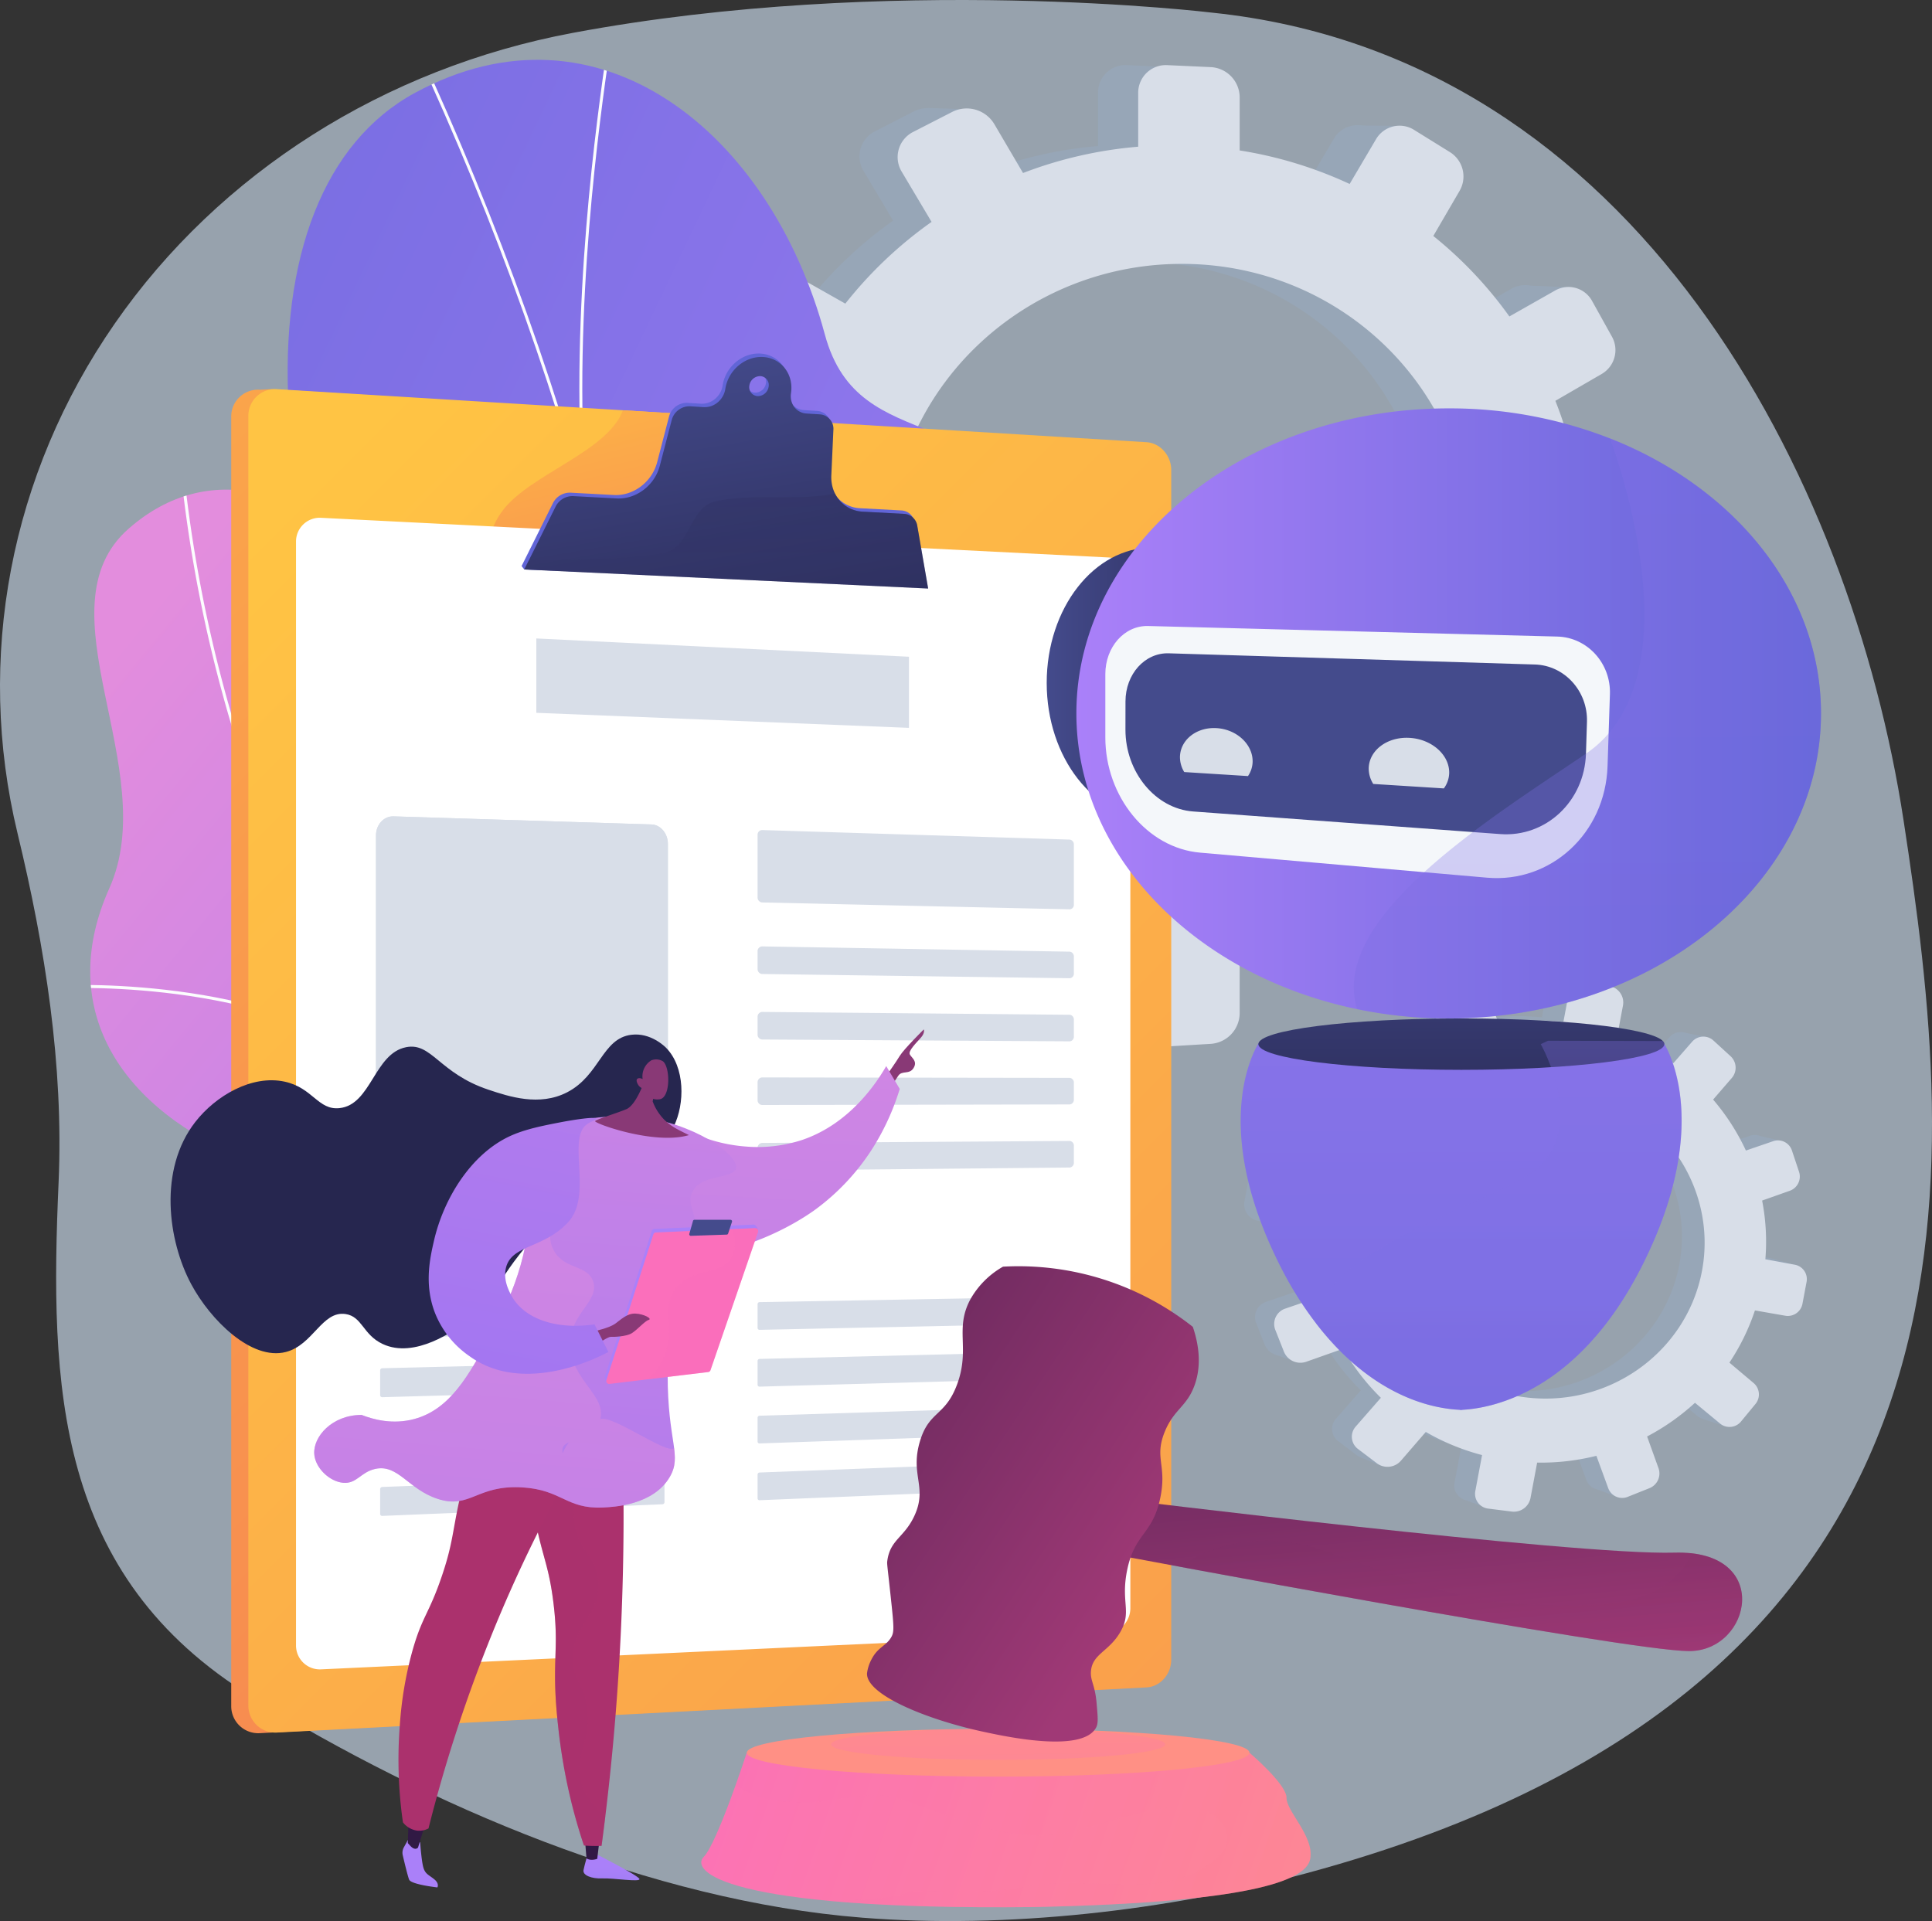 <svg xmlns="http://www.w3.org/2000/svg" xmlns:xlink="http://www.w3.org/1999/xlink" width="810.708" height="806.186" viewBox="0 0 810.708 806.186"><rect x="0" y="0" width="810.708" height="806.186" fill="#333333" stroke="none"/><defs><linearGradient id="linear-gradient" x1="1.195" y1="1.166" x2="-0.595" y2="-0.399" gradientUnits="objectBoundingBox"><stop offset="0" stop-color="#aa80f9"></stop><stop offset="0.996" stop-color="#6165d7"></stop></linearGradient><linearGradient id="linear-gradient-2" x1="0.13" y1="0.181" x2="1.162" y2="1.357" gradientUnits="objectBoundingBox"><stop offset="0.004" stop-color="#e38ddd"></stop><stop offset="1" stop-color="#9571f6"></stop></linearGradient><clipPath id="clip-path"><path id="Path_230786" data-name="Path 230786" d="M965.759,1152.821c-6.694,11.1-18.358,26.161-30.986,43.632l210.766,30.517c-23.576-64.183-56.812-131.588-7.173-243.035,23.294-52.3,85.207-144.251,59.723-205.571-29.032-69.861-86.471-39.695-101.044-93.781C1074.267,600.045,1002.307,541.237,925,583.25c-76.3,41.465-73.736,192.968,26.8,358.707C1010.454,1069.029,1000.713,1094.881,965.759,1152.821Z" transform="translate(-871.63 -569.346)" fill="url(#linear-gradient)"></path></clipPath><clipPath id="clip-path-2"><path id="Path_230792" data-name="Path 230792" d="M765.177,1359.7c1.147,97.841,48.338,65.6,91.853,75.258,50.221,72.663,54.953,140.08-20.031,198.3l-83.55-12.5c-31-1.439-67.377-10.914-65.324-52.193,2.321-46.686,13.362-76.338-39.334-99.266S573.46,1404.54,594.8,1356.953c22.456-50.077-30.216-117.578,8.278-151.13C670.149,1147.36,763.982,1257.823,765.177,1359.7Z" transform="translate(-586.822 -1189.573)" fill="url(#linear-gradient-2)"></path></clipPath><linearGradient id="linear-gradient-5" x1="-0.538" y1="-0.982" x2="1.171" y2="1.492" gradientUnits="objectBoundingBox"><stop offset="0" stop-color="#ffc444"></stop><stop offset="0.996" stop-color="#f36f56"></stop></linearGradient><linearGradient id="linear-gradient-6" x1="0.144" y1="0.004" x2="1.852" y2="2.479" xlink:href="#linear-gradient-5"></linearGradient><linearGradient id="linear-gradient-7" x1="0.168" y1="-0.519" x2="0.902" y2="1.657" xlink:href="#linear-gradient-5"></linearGradient><linearGradient id="linear-gradient-8" x1="0.243" y1="0.001" x2="0.685" y2="1.487" gradientUnits="objectBoundingBox"><stop offset="0" stop-color="#444b8c"></stop><stop offset="0.996" stop-color="#26264f"></stop></linearGradient><linearGradient id="linear-gradient-9" x1="0.525" y1="3.978" x2="0.482" y2="-1.365" xlink:href="#linear-gradient-8"></linearGradient><linearGradient id="linear-gradient-10" x1="75.735" y1="-2.425" x2="75.937" y2="2.65" xlink:href="#linear-gradient"></linearGradient><linearGradient id="linear-gradient-11" x1="283.671" y1="1.152" x2="283.535" y2="-5.073" gradientUnits="objectBoundingBox"><stop offset="0" stop-color="#893976"></stop><stop offset="1" stop-color="#311944"></stop></linearGradient><linearGradient id="linear-gradient-12" x1="130.368" y1="-1.495" x2="130.688" y2="1.478" xlink:href="#linear-gradient"></linearGradient><linearGradient id="linear-gradient-13" x1="218.012" y1="1.353" x2="217.915" y2="-3.033" xlink:href="#linear-gradient-11"></linearGradient><linearGradient id="linear-gradient-14" x1="39.315" y1="0.5" x2="40.315" y2="0.5" gradientUnits="objectBoundingBox"><stop offset="0" stop-color="#ab316d"></stop><stop offset="1" stop-color="#792d3d"></stop></linearGradient><linearGradient id="linear-gradient-15" x1="42.309" y1="0.5" x2="43.309" y2="0.5" xlink:href="#linear-gradient-14"></linearGradient><linearGradient id="linear-gradient-16" x1="20.308" y1="0.5" x2="21.308" y2="0.5" xlink:href="#linear-gradient-14"></linearGradient><linearGradient id="linear-gradient-17" x1="8.587" y1="0.229" x2="8.957" y2="0.772" gradientUnits="objectBoundingBox"><stop offset="0.004" stop-color="#26264f"></stop><stop offset="1" stop-color="#444b8c"></stop></linearGradient><linearGradient id="linear-gradient-18" x1="90.917" y1="0.5" x2="91.917" y2="0.5" xlink:href="#linear-gradient-11"></linearGradient><linearGradient id="linear-gradient-19" x1="14.887" y1="-1.014" x2="14.311" y2="6.865" xlink:href="#linear-gradient-2"></linearGradient><linearGradient id="linear-gradient-20" x1="9.98" y1="-0.548" x2="9.65" y2="3.212" xlink:href="#linear-gradient-2"></linearGradient><linearGradient id="linear-gradient-21" x1="24.436" y1="0.342" x2="24.034" y2="0.984" gradientUnits="objectBoundingBox"><stop offset="0.004" stop-color="#6165d7"></stop><stop offset="1" stop-color="#aa80f9"></stop></linearGradient><linearGradient id="linear-gradient-22" x1="24.904" y1="0.302" x2="23.9" y2="0.823" gradientUnits="objectBoundingBox"><stop offset="0" stop-color="#ff9085"></stop><stop offset="1" stop-color="#fb6fbb"></stop></linearGradient><linearGradient id="linear-gradient-23" x1="84.882" y1="-2.991" x2="84.459" y2="0.705" xlink:href="#linear-gradient-17"></linearGradient><linearGradient id="linear-gradient-24" x1="33.937" y1="0.247" x2="32.557" y2="0.781" xlink:href="#linear-gradient-22"></linearGradient><linearGradient id="linear-gradient-25" x1="67.823" y1="0.5" x2="68.823" y2="0.5" xlink:href="#linear-gradient-11"></linearGradient><linearGradient id="linear-gradient-26" x1="11.156" y1="0.5" x2="12.156" y2="0.5" xlink:href="#linear-gradient-2"></linearGradient><linearGradient id="linear-gradient-27" x1="22.817" y1="-0.844" x2="22.041" y2="4.908" xlink:href="#linear-gradient-2"></linearGradient><linearGradient id="linear-gradient-28" x1="40.935" y1="13.242" x2="41.692" y2="11.582" xlink:href="#linear-gradient-11"></linearGradient><linearGradient id="linear-gradient-29" x1="119.908" y1="19.707" x2="123.881" y2="17.817" xlink:href="#linear-gradient-11"></linearGradient><linearGradient id="linear-gradient-30" x1="1.522" y1="0.577" x2="-0.194" y2="0.422" xlink:href="#linear-gradient-22"></linearGradient><linearGradient id="linear-gradient-31" x1="1.524" y1="0.575" x2="-0.198" y2="0.428" xlink:href="#linear-gradient-22"></linearGradient><linearGradient id="linear-gradient-32" x1="0.589" y1="-1.51" x2="0.777" y2="-5.724" xlink:href="#linear-gradient-22"></linearGradient><linearGradient id="linear-gradient-33" x1="-0.225" y1="-3.694" x2="0.707" y2="1.7" xlink:href="#linear-gradient-22"></linearGradient><linearGradient id="linear-gradient-34" x1="-0.368" y1="-2.215" x2="0.892" y2="1.1" gradientUnits="objectBoundingBox"><stop offset="0" stop-color="#311944"></stop><stop offset="1" stop-color="#a03976"></stop></linearGradient><linearGradient id="linear-gradient-35" x1="-0.665" y1="-0.607" x2="0.752" y2="0.747" xlink:href="#linear-gradient-34"></linearGradient><linearGradient id="linear-gradient-37" x1="-0.31" y1="-2.809" x2="0.896" y2="1.108" xlink:href="#linear-gradient-34"></linearGradient><linearGradient id="linear-gradient-38" x1="0.488" y1="-3.089" x2="0.511" y2="3.252" xlink:href="#linear-gradient"></linearGradient><linearGradient id="linear-gradient-39" x1="0.498" y1="-3.087" x2="0.501" y2="3.252" xlink:href="#linear-gradient-8"></linearGradient><linearGradient id="linear-gradient-40" x1="0.485" y1="-3.081" x2="0.512" y2="3.247" xlink:href="#linear-gradient"></linearGradient><linearGradient id="linear-gradient-41" x1="0" y1="0.5" x2="1" y2="0.5" xlink:href="#linear-gradient-8"></linearGradient><linearGradient id="linear-gradient-42" x1="0" y1="0.5" x2="1" y2="0.5" xlink:href="#linear-gradient"></linearGradient><linearGradient id="linear-gradient-43" x1="3.279" y1="0.5" x2="4.279" y2="0.5" xlink:href="#linear-gradient-8"></linearGradient><linearGradient id="linear-gradient-44" x1="0.48" y1="-3.081" x2="0.513" y2="3.246" xlink:href="#linear-gradient"></linearGradient></defs><g id="Group_2143" data-name="Group 2143" transform="translate(-456.623 -483.063)"><path id="Path_230754" data-name="Path 230754" d="M1255.408,827.41c-21.974-143.83-112.067-320.535-290.056-339.027,0,0-135.137-16.437-268.353,8.475-79.064,14.785-148.391,58.8-192.258,122.057S446.22,759.308,464,832.847c11.55,47.764,19.356,97.2,17.213,146.278-3.728,85.42-1.583,165.153,81.315,216.095,74.018,45.485,167.171,85.6,256.041,92.628,60.395,4.775,128.124-2.952,186.333-18.676C1301.552,1189.039,1277.382,971.239,1255.408,827.41Z" transform="translate(0 0)" fill="#daecff" opacity="0.6"></path><g id="Group_2118" data-name="Group 2118" transform="translate(719.227 510.39)"><g id="Group_2114" data-name="Group 2114" transform="translate(0 0)"><g id="Group_2113" data-name="Group 2113"><g id="Group_2112" data-name="Group 2112"><path id="Path_230755" data-name="Path 230755" d="M1764.962,760.163l-22.978.04a163.736,163.736,0,0,0-10.662-43.436L1750.75,705.5a11.491,11.491,0,0,0,4.064-15.528l-8.164-14.682a11.2,11.2,0,0,0-15.283-4.526l-19.186,10.889a168.9,168.9,0,0,0-31.659-33.5l11.035-18.957a11.933,11.933,0,0,0-4.205-16.005l-14.687-9.113a11.36,11.36,0,0,0-15.9,3.655L1645.7,626.495a171.873,171.873,0,0,0-45.767-13.956v-22.25a12.663,12.663,0,0,0-12.082-12.436l-17.882-.816a11.507,11.507,0,0,0-12.27,11.456v22.494a173.951,173.951,0,0,0-47.925,10.952L1497.84,601.6a13.377,13.377,0,0,0-17.413-5.157l-16.353,8.387a11.731,11.731,0,0,0-4.731,16.652l12.368,20.806a172.709,172.709,0,0,0-35.889,34.018l-22.371-12.657c-6.343-3.589-14.482-1.728-18.168,4.175l-9.835,15.752c-3.711,5.943-1.508,13.655,4.908,17.205l23.149,12.81a165.3,165.3,0,0,0-12.641,47.2l-27.767.048c-7.473.013-13.551,5.677-13.551,12.651v18.547c0,6.974,6.078,12.552,13.551,12.46l28.5-.355a163.714,163.714,0,0,0,13.914,45.885L1390.356,864.3c-6.416,3.641-8.619,11.384-4.908,17.275l9.835,15.612c3.686,5.851,11.825,7.6,18.168,3.918l25.448-14.758a169.71,169.71,0,0,0,35.116,31.387l-14.671,24.887a11.628,11.628,0,0,0,4.731,16.585l16.353,8.156a13.508,13.508,0,0,0,17.413-5.4l14.55-24.994a172.625,172.625,0,0,0,45.312,9.394v27.864a11.316,11.316,0,0,0,12.27,11.282l17.882-1.069a12.885,12.885,0,0,0,12.082-12.607V944.27a173.8,173.8,0,0,0,43.328-13.4l13.5,22.709a11.278,11.278,0,0,0,15.9,3.429l14.688-9.321a12.034,12.034,0,0,0,4.2-16.065l-13.1-22.326a172.37,172.37,0,0,0,31.057-31.9l21.857,12.1a11.308,11.308,0,0,0,15.283-4.742l8.164-14.8a11.393,11.393,0,0,0-4.064-15.47l-21.136-11.958a165.289,165.289,0,0,0,11.752-42.614l23.6-.293a11.338,11.338,0,0,0,11-11.478V771.485A11.146,11.146,0,0,0,1764.962,760.163ZM1578.934,897.282c-67.993,2.523-124.892-50.246-124.892-117.945s56.9-121.2,124.892-119.541c65.682,1.6,117.312,54.4,117.312,117.994S1644.617,894.845,1578.934,897.282Z" transform="translate(-1359.545 -577.023)" fill="#97a6b7"></path><path id="Path_230756" data-name="Path 230756" d="M1798.623,639.429l-16.366-.564-5.643,14.673Z" transform="translate(-1655.314 -620.879)" fill="#97a6b7"></path><path id="Path_230757" data-name="Path 230757" d="M2410.264,664.09l18.872.188V678.2Z" transform="translate(-2104.675 -638.767)" fill="#97a6b7"></path><path id="Path_230758" data-name="Path 230758" d="M2657.547,894.97l18.811.76-4.7,10.534Z" transform="translate(-2280.038 -802.498)" fill="#97a6b7"></path><path id="Path_230759" data-name="Path 230759" d="M2759.094,1207.4l19,1.5-6.208,9.218Z" transform="translate(-2352.051 -1024.059)" fill="#97a6b7"></path><path id="Path_230760" data-name="Path 230760" d="M2650.432,1625.352l18.435,2.634,2.258-15.049Z" transform="translate(-2274.992 -1311.653)" fill="#97a6b7"></path><path id="Path_230761" data-name="Path 230761" d="M2407.885,1866.642l16.554,3.01,1.317-12.227Z" transform="translate(-2102.987 -1485.034)" fill="#97a6b7"></path><path id="Path_230762" data-name="Path 230762" d="M2087.059,1937.269l-14.861-2.634,12.792-19Z" transform="translate(-1864.931 -1526.315)" fill="#97a6b7"></path><path id="Path_230763" data-name="Path 230763" d="M1804.269,1886.878l-17.306-3.574,13.356-16.178Z" transform="translate(-1662.653 -1491.914)" fill="#97a6b7"></path><path id="Path_230764" data-name="Path 230764" d="M1512.075,869.123l18.059.564-7.148,13.168Z" transform="translate(-1467.714 -784.169)" fill="#97a6b7"></path><path id="Path_230765" data-name="Path 230765" d="M1388.538,1329.1l16.554,2.446L1403.775,1318Z" transform="translate(-1380.105 -1102.494)" fill="#97a6b7"></path><path id="Path_230766" data-name="Path 230766" d="M1510.782,1677.3l16.178,2.634,1.317-10.723Z" transform="translate(-1466.796 -1351.558)" fill="#97a6b7"></path></g><path id="Path_230767" data-name="Path 230767" d="M1820.6,761.655l-23.168.04a165.054,165.054,0,0,0-10.75-43.791l19.589-11.359a11.584,11.584,0,0,0,4.1-15.655l-8.232-14.8a11.3,11.3,0,0,0-15.41-4.563L1767.381,682.5a170.258,170.258,0,0,0-31.921-33.773l11.127-19.111a12.029,12.029,0,0,0-4.24-16.136l-14.809-9.187a11.456,11.456,0,0,0-16.034,3.684L1700.353,626.9a173.325,173.325,0,0,0-46.146-14.07V590.4a12.767,12.767,0,0,0-12.181-12.538l-18.031-.823a11.6,11.6,0,0,0-12.372,11.549v22.678A175.4,175.4,0,0,0,1563.3,622.3l-12.036-20.5a13.49,13.49,0,0,0-17.558-5.2l-16.489,8.456a11.826,11.826,0,0,0-4.77,16.787l12.471,20.975a174.149,174.149,0,0,0-36.186,34.3l-22.557-12.76c-6.4-3.618-14.6-1.742-18.319,4.209l-9.916,15.88c-3.741,5.991-1.52,13.766,4.949,17.345l23.341,12.915a166.644,166.644,0,0,0-12.745,47.58l-28,.048c-7.535.013-13.664,5.723-13.664,12.754v18.7c0,7.031,6.129,12.655,13.664,12.561l28.741-.358a165.006,165.006,0,0,0,14.029,46.259l-25.368,14.4c-6.469,3.671-8.69,11.477-4.949,17.415l9.916,15.74c3.717,5.9,11.923,7.658,18.319,3.95l25.658-14.878a171.106,171.106,0,0,0,35.407,31.643l-14.793,25.09a11.722,11.722,0,0,0,4.77,16.72l16.489,8.222a13.621,13.621,0,0,0,17.558-5.448l14.671-25.2a174.075,174.075,0,0,0,45.688,9.47v28.091a11.409,11.409,0,0,0,12.372,11.374l18.031-1.078a12.991,12.991,0,0,0,12.181-12.71V947.263a175.265,175.265,0,0,0,43.687-13.506l13.612,22.894a11.372,11.372,0,0,0,16.034,3.457l14.809-9.4a12.131,12.131,0,0,0,4.24-16.2l-13.213-22.508a173.783,173.783,0,0,0,31.315-32.16l22.038,12.194a11.4,11.4,0,0,0,15.41-4.781l8.232-14.918a11.485,11.485,0,0,0-4.1-15.6l-21.311-12.056a166.621,166.621,0,0,0,11.849-42.961l23.792-.3a11.431,11.431,0,0,0,11.09-11.571V773.069A11.237,11.237,0,0,0,1820.6,761.655ZM1633.03,899.891c-68.556,2.544-125.927-50.656-125.927-118.906S1564.474,658.8,1633.03,660.47c66.227,1.611,118.284,54.847,118.284,118.955S1699.257,897.434,1633.03,899.891Z" transform="translate(-1396.618 -577.023)" fill="#d8dee8"></path></g></g><g id="Group_2117" data-name="Group 2117" transform="translate(259.45 382.417)"><g id="Group_2116" data-name="Group 2116"><g id="Group_2115" data-name="Group 2115"><path id="Path_230768" data-name="Path 230768" d="M2472.982,2010.252l-12.362-2.3a89.579,89.579,0,0,0-1.348-24.437l11.586-4.1a6.288,6.288,0,0,0,3.754-7.941l-2.908-8.72a6.129,6.129,0,0,0-7.762-3.977l-11.418,3.919a92.4,92.4,0,0,0-13.644-21.213l7.849-9.081a6.53,6.53,0,0,0-.646-9.032l-6.979-6.384a6.216,6.216,0,0,0-8.921.36l-7.843,8.973a94.053,94.053,0,0,0-23.2-12.126l2.246-11.966a6.929,6.929,0,0,0-5.241-7.908l-9.535-2.244a6.3,6.3,0,0,0-7.756,4.922l-2.271,12.1a95.18,95.18,0,0,0-26.88,1.052l-4.366-12.142a7.32,7.32,0,0,0-8.844-4.532l-9.642,2.859a6.419,6.419,0,0,0-4.225,8.478l4.551,12.438a94.512,94.512,0,0,0-22.736,14.671l-10.753-9.065a7.446,7.446,0,0,0-10.192.411l-6.879,7.478a6.682,6.682,0,0,0,.9,9.748l11.156,9.227a90.451,90.451,0,0,0-11.563,24.106l-14.938-2.778a7.2,7.2,0,0,0-8.565,5.436l-1.873,9.975a7.074,7.074,0,0,0,6.03,8.069l15.365,2.687a89.568,89.568,0,0,0,2.85,26.082l-14.973,5.139a6.741,6.741,0,0,0-4.384,8.795l3.713,9.389a7.391,7.391,0,0,0,9.375,3.941l15.176-5.367a92.86,92.86,0,0,0,15.716,20.425l-10.4,11.9a6.363,6.363,0,0,0,.869,9.4l7.971,6.037a7.391,7.391,0,0,0,9.91-1.148l10.349-11.973a94.468,94.468,0,0,0,23.42,9.627l-2.813,14.985a6.192,6.192,0,0,0,5.46,7.306l9.725,1.23a7.051,7.051,0,0,0,7.77-5.561l2.783-14.822a95.089,95.089,0,0,0,24.654-2.83l4.967,13.576a6.171,6.171,0,0,0,8.206,3.45l8.84-3.53a6.584,6.584,0,0,0,3.883-8.215l-4.793-13.33a94.328,94.328,0,0,0,19.923-14.02l10.533,8.711a6.187,6.187,0,0,0,8.7-1.007l5.885-7.134a6.234,6.234,0,0,0-.624-8.73l-10.159-8.565a90.444,90.444,0,0,0,10.622-21.731l12.72,2.224a6.2,6.2,0,0,0,7.074-5.062l1.682-8.958A6.1,6.1,0,0,0,2472.982,2010.252Zm-113.889,54.96c-36.821-5.508-62.093-39.632-55.258-76.04s42.837-59.433,79.236-51.679c35.162,7.491,57.6,41.1,51.176,75.3S2394.663,2070.532,2359.094,2065.211Z" transform="translate(-2251.622 -1891.898)" fill="#97a6b7"></path><path id="Path_230769" data-name="Path 230769" d="M2552.867,1898.732l-8.744-1.956-4.517,7.321Z" transform="translate(-2455.849 -1895.358)" fill="#97a6b7"></path><path id="Path_230770" data-name="Path 230770" d="M2882.927,1972.359l10.13,2.007-1.406,7.486Z" transform="translate(-2699.319 -1948.958)" fill="#97a6b7"></path><path id="Path_230771" data-name="Path 230771" d="M2992.6,2121.492l10.04,2.308-3.593,5.19Z" transform="translate(-2777.098 -2054.717)" fill="#97a6b7"></path><path id="Path_230772" data-name="Path 230772" d="M3015.671,2299.766l10.066,2.728-4.269,4.33Z" transform="translate(-2793.456 -2181.143)" fill="#97a6b7"></path><path id="Path_230773" data-name="Path 230773" d="M2911.979,2518.664l9.648,3.277,2.734-7.865Z" transform="translate(-2719.921 -2333.123)" fill="#97a6b7"></path><path id="Path_230774" data-name="Path 230774" d="M2757.963,2623.245l8.6,3.29,1.943-6.443Z" transform="translate(-2610.7 -2408.305)" fill="#97a6b7"></path><path id="Path_230775" data-name="Path 230775" d="M2575.886,2627.586l-7.726-2.917,8.8-8.926Z" transform="translate(-2476.099 -2405.221)" fill="#97a6b7"></path><path id="Path_230776" data-name="Path 230776" d="M2429.585,2572.073l-8.947-3.669,8.816-7.352Z" transform="translate(-2371.482 -2366.436)" fill="#97a6b7"></path><path id="Path_230777" data-name="Path 230777" d="M2379.185,1991.94l9.655,2.127-5.174,6.36Z" transform="translate(-2342.084 -1962.844)" fill="#97a6b7"></path><path id="Path_230778" data-name="Path 230778" d="M2263.573,2230.59l8.656,2.987.659-7.417Z" transform="translate(-2260.097 -2128.943)" fill="#97a6b7"></path><path id="Path_230779" data-name="Path 230779" d="M2294.9,2430.748l8.434,3.05,1.791-5.634Z" transform="translate(-2282.313 -2272.197)" fill="#97a6b7"></path></g><path id="Path_230780" data-name="Path 230780" d="M2502.32,2017.1l-12.464-2.318a90.331,90.331,0,0,0-1.36-24.636l11.682-4.131a6.338,6.338,0,0,0,3.785-8.005l-2.933-8.791a6.18,6.18,0,0,0-7.826-4.01l-11.513,3.951a93.164,93.164,0,0,0-13.757-21.386l7.913-9.154a6.582,6.582,0,0,0-.651-9.106l-7.037-6.436a6.268,6.268,0,0,0-8.995.363l-7.907,9.047a94.849,94.849,0,0,0-23.4-12.226l2.265-12.063a6.985,6.985,0,0,0-5.285-7.972l-9.614-2.263a6.348,6.348,0,0,0-7.82,4.962l-2.29,12.2a95.977,95.977,0,0,0-27.1,1.06l-4.4-12.241a7.381,7.381,0,0,0-8.917-4.569l-9.721,2.883a6.471,6.471,0,0,0-4.26,8.547l4.589,12.54a95.275,95.275,0,0,0-22.923,14.79l-10.843-9.14a7.508,7.508,0,0,0-10.277.414l-6.936,7.539a6.736,6.736,0,0,0,.91,9.828l11.249,9.3a91.174,91.174,0,0,0-11.658,24.3l-15.062-2.8a7.254,7.254,0,0,0-8.636,5.48l-1.888,10.056a7.132,7.132,0,0,0,6.08,8.135l15.493,2.709a90.3,90.3,0,0,0,2.875,26.294l-15.1,5.181a6.8,6.8,0,0,0-4.42,8.866l3.744,9.466a7.453,7.453,0,0,0,9.453,3.974l15.3-5.411a93.626,93.626,0,0,0,15.847,20.592l-10.489,12a6.414,6.414,0,0,0,.877,9.473l8.037,6.087a7.453,7.453,0,0,0,9.993-1.157l10.434-12.07a95.243,95.243,0,0,0,23.614,9.706l-2.836,15.107a6.243,6.243,0,0,0,5.505,7.366l9.806,1.241a7.108,7.108,0,0,0,7.834-5.606l2.805-14.943a95.9,95.9,0,0,0,24.858-2.853l5.009,13.687a6.223,6.223,0,0,0,8.274,3.478l8.913-3.558a6.638,6.638,0,0,0,3.916-8.282l-4.834-13.439a95.073,95.073,0,0,0,20.088-14.134l10.621,8.783a6.239,6.239,0,0,0,8.77-1.016l5.933-7.191a6.285,6.285,0,0,0-.629-8.8l-10.244-8.635a91.181,91.181,0,0,0,10.71-21.908l12.825,2.243a6.255,6.255,0,0,0,7.132-5.1l1.7-9.031A6.149,6.149,0,0,0,2502.32,2017.1ZM2387.489,2072.5c-37.126-5.553-62.608-39.956-55.718-76.661s43.19-59.917,79.891-52.1c35.454,7.553,58.075,41.439,51.6,75.916S2423.353,2077.868,2387.489,2072.5Z" transform="translate(-2271.125 -1896.067)" fill="#d8dee8"></path></g></g></g><g id="Group_2131" data-name="Group 2131" transform="translate(494.49 508.158)"><g id="Group_2130" data-name="Group 2130" transform="translate(0 0)"><g id="Group_2129" data-name="Group 2129"><g id="Group_2123" data-name="Group 2123" transform="translate(82.833)"><g id="Group_2122" data-name="Group 2122"><path id="Path_230781" data-name="Path 230781" d="M965.759,1152.821c-6.694,11.1-18.358,26.161-30.986,43.632l210.766,30.517c-23.576-64.183-56.812-131.588-7.173-243.035,23.294-52.3,85.207-144.251,59.723-205.571-29.032-69.861-86.471-39.695-101.044-93.781C1074.267,600.045,1002.307,541.237,925,583.25c-76.3,41.465-73.736,192.968,26.8,358.707C1010.454,1069.029,1000.713,1094.881,965.759,1152.821Z" transform="translate(-871.63 -569.346)" fill="url(#linear-gradient)"></path><g id="Group_2121" data-name="Group 2121" clip-path="url(#clip-path)"><g id="Group_2120" data-name="Group 2120" transform="translate(-10.758 -61.491)" style="mix-blend-mode: soft-light;isolation: isolate"><g id="Group_2119" data-name="Group 2119"><path id="Path_230782" data-name="Path 230782" d="M1108.554,1050.083c1.522-27.68,1.554-53.864,1.588-81.587l.013-9.243c-.806-13.35-1.239-26.535-1.657-39.286-.944-28.792-1.836-55.988-6.709-84.859-.094-1.687-.1-3.324-.112-5.059-.032-6.194-.066-12.6-3.661-18.724l-.083-.254c-14.485-152.7-60.713-304.972-137.4-452.581l1.1-.569c76.735,147.7,123,300.084,137.518,452.9,3.7,6.377,3.73,13.2,3.761,19.224.009,1.719.017,3.343.1,4.93,4.879,28.884,5.772,56.12,6.718,84.955.418,12.742.85,25.919,1.657,39.29l-.013,9.281c-.033,27.739-.066,53.94-1.59,81.653Z" transform="translate(-923.921 -357.921)" fill="#fcfdfe"></path><path id="Path_230783" data-name="Path 230783" d="M1464.5,1468.54c-1.354-72.215,36.736-158,68.927-217.245a1025.37,1025.37,0,0,1,70.863-112.361l.989.741a1024.136,1024.136,0,0,0-70.774,112.225c-32.117,59.112-70.117,144.675-68.769,216.617Z" transform="translate(-1281.29 -911.785)" fill="#fcfdfe"></path><path id="Path_230784" data-name="Path 230784" d="M1294.071,719.409c-5.707-76.551,6.032-158.212,9.89-185.046.737-5.133,1.225-8.524,1.2-9.182l1.235-.042c.025.737-.355,3.414-1.215,9.4-3.853,26.8-15.577,108.361-9.88,184.778Z" transform="translate(-1159.361 -476.506)" fill="#fcfdfe"></path><path id="Path_230785" data-name="Path 230785" d="M996.886,1306.409C971.053,1240.458,836,1181.984,834.64,1181.4l.486-1.135c1.366.585,136.891,59.267,162.91,125.694Z" transform="translate(-834.64 -941.096)" fill="#fcfdfe"></path></g></g></g></g></g><g id="Group_2128" data-name="Group 2128" transform="translate(0 180.386)"><g id="Group_2127" data-name="Group 2127"><path id="Path_230787" data-name="Path 230787" d="M765.177,1359.7c1.147,97.841,48.338,65.6,91.853,75.258,50.221,72.663,54.953,140.08-20.031,198.3l-83.55-12.5c-31-1.439-67.377-10.914-65.324-52.193,2.321-46.686,13.362-76.338-39.334-99.266S573.46,1404.54,594.8,1356.953c22.456-50.077-30.216-117.578,8.278-151.13C670.149,1147.36,763.982,1257.823,765.177,1359.7Z" transform="translate(-586.822 -1189.573)" fill="url(#linear-gradient-2)"></path><g id="Group_2126" data-name="Group 2126" clip-path="url(#clip-path-2)"><g id="Group_2125" data-name="Group 2125" transform="translate(-10.429 -10.769)" style="mix-blend-mode: soft-light;isolation: isolate"><g id="Group_2124" data-name="Group 2124"><path id="Path_230788" data-name="Path 230788" d="M877.795,1508.539A640.309,640.309,0,0,1,787.965,1382.5,620.349,620.349,0,0,1,731.473,1238.7a584.96,584.96,0,0,1-15.1-86.034l1.257-.123a583.81,583.81,0,0,0,15.066,85.847,619,619,0,0,0,56.377,143.5,639.042,639.042,0,0,0,89.651,125.8Z" transform="translate(-668.268 -1152.545)" fill="#fcfdfe"></path><path id="Path_230789" data-name="Path 230789" d="M960.789,2504.225l-.574-1.127c15.518-7.9,33.822-14.069,54.406-18.322a211.475,211.475,0,0,1,28.96-3.975l.083,1.261a209.971,209.971,0,0,0-28.786,3.953C994.4,2490.244,976.206,2496.371,960.789,2504.225Z" transform="translate(-841.189 -2094.493)" fill="#fcfdfe"></path><path id="Path_230790" data-name="Path 230790" d="M686.926,1943.49c-43.144-41.734-134.983-37.92-135.9-37.871l-.059-1.263c.931-.04,93.3-3.891,136.842,38.226Z" transform="translate(-550.963 -1685.624)" fill="#fcfdfe"></path><path id="Path_230791" data-name="Path 230791" d="M830.327,1312.843c-12.914-66.581,36.986-143.521,37.492-144.29l1.056.694c-.5.766-50.121,77.285-37.306,143.356Z" transform="translate(-747.564 -1163.897)" fill="#fcfdfe"></path></g></g></g></g></g></g></g></g><g id="Group_2137" data-name="Group 2137" transform="translate(553.652 631.422)"><path id="Path_230793" data-name="Path 230793" d="M1177.505,1578.056c0,6.112-4.642,11.308-10.381,11.606l-364.743,18.947a11.346,11.346,0,0,1-12.138-11.365V1056.1a11.226,11.226,0,0,1,12.138-11.255l4.886-.261,359.857,22.514c5.739.35,10.381,5.588,10.381,11.7Z" transform="translate(-790.243 -1029.633)" fill="url(#linear-gradient-5)"></path><path id="Path_230794" data-name="Path 230794" d="M1202.212,1577.773c0,6.112-4.642,11.308-10.381,11.606l-364.743,18.946a11.347,11.347,0,0,1-12.138-11.365V1055.82a11.226,11.226,0,0,1,12.138-11.255l364.743,22.253c5.739.35,10.381,5.588,10.381,11.7Z" transform="translate(-807.764 -1029.602)" fill="url(#linear-gradient-6)"></path><path id="Path_230795" data-name="Path 230795" d="M1165.714,1117.071c-9.066,11.656-10.361,33.673,5.18,42.739,33.673,20.722,77.707,14.246,110.085-7.771,23.83-16.681,13.682-47.607,6.862-72.62l-71.735-4.377C1209.934,1092.3,1177.083,1101.911,1165.714,1117.071Z" transform="translate(-1051.764 -1051.231)" fill="url(#linear-gradient-7)"></path><path id="Path_230796" data-name="Path 230796" d="M1233.824,1687.765c0,5.411-4.125,9.991-9.222,10.23l-330.259,15.457a10.01,10.01,0,0,1-10.625-10.041V1240.2a9.967,9.967,0,0,1,10.625-10l330.259,16.639c5.1.257,9.222,4.851,9.222,10.263Z" transform="translate(-856.532 -1161.253)" fill="#fff"></path><path id="Path_230797" data-name="Path 230797" d="M1374.07,1064.025a5.871,5.871,0,0,0-5.519-5l-17.38-.934c-7.855-.422-13.535-6.971-13.163-15.2l.862-19.069a6.071,6.071,0,0,0-5.657-6.562l-5.611-.349c-4.268-.265-7.189-4.087-6.516-8.537,1.191-7.872-3.984-14.664-11.58-15.172-7.621-.51-14.788,5.494-15.987,13.411a9.14,9.14,0,0,1-3.163,5.587,8.452,8.452,0,0,1-5.913,2.028l-5.728-.356a7.72,7.72,0,0,0-7.7,5.821l-4.975,19.11c-2.151,8.26-9.948,14.183-18.123,13.744l-18.286-.982a7.927,7.927,0,0,0-7.345,4.459l-13.124,26.335,1.128,1.441,168.344,6.549Zm-67.045-54.424a3.737,3.737,0,0,1-3.409-4.45,4.6,4.6,0,0,1,4.678-3.93,3.738,3.738,0,0,1,3.4,4.45A4.6,4.6,0,0,1,1307.024,1009.6Z" transform="translate(-1087.321 -993.171)" fill="#6165d7"></path><path id="Path_230798" data-name="Path 230798" d="M1377.948,1068.981a5.871,5.871,0,0,0-5.519-5l-17.38-.934c-7.855-.422-13.535-6.971-13.163-15.2l.863-19.069a6.071,6.071,0,0,0-5.657-6.562l-5.611-.349c-4.269-.265-7.19-4.087-6.516-8.536,1.191-7.872-3.984-14.664-11.58-15.172-7.621-.51-14.788,5.494-15.986,13.411a9.14,9.14,0,0,1-3.164,5.587,8.451,8.451,0,0,1-5.913,2.028l-5.727-.356a7.719,7.719,0,0,0-7.7,5.821l-4.975,19.11c-2.151,8.26-9.948,14.183-18.123,13.744l-18.287-.982a7.928,7.928,0,0,0-7.344,4.459l-13.124,26.335,169.472,7.99Zm-67.045-54.424a3.738,3.738,0,0,1-3.41-4.45,4.6,4.6,0,0,1,4.678-3.93,3.738,3.738,0,0,1,3.4,4.45A4.6,4.6,0,0,1,1310.9,1014.557Z" transform="translate(-1090.072 -996.686)" fill="url(#linear-gradient-8)"></path><g id="Group_2136" data-name="Group 2136" transform="translate(60.747 119.576)"><path id="Path_230799" data-name="Path 230799" d="M1386.794,1441.833l-156.372-6.315v-31.205l156.372,7.67Z" transform="translate(-1163.147 -1404.313)" fill="#d8dee8"></path><g id="Group_2132" data-name="Group 2132" transform="translate(160.12 80.403)"><path id="Path_230800" data-name="Path 230800" d="M1682.368,1711.99a1.882,1.882,0,0,1-1.724,2.051l-129.127-2.89a2.09,2.09,0,0,1-1.861-2.213v-26.058a1.96,1.96,0,0,1,1.861-2.114l129.127,4.008a2.007,2.007,0,0,1,1.724,2.143Z" transform="translate(-1549.655 -1680.766)" fill="#d8dee8"></path><path id="Path_230801" data-name="Path 230801" d="M1682.368,1859.964a1.9,1.9,0,0,1-1.724,2.066l-129.127-1.784a2.068,2.068,0,0,1-1.861-2.2v-7.239a1.993,1.993,0,0,1,1.861-2.139l129.127,2.21a1.973,1.973,0,0,1,1.724,2.119Z" transform="translate(-1549.655 -1799.837)" fill="#d8dee8"></path><path id="Path_230802" data-name="Path 230802" d="M1682.368,1953.461a1.919,1.919,0,0,1-1.724,2.079l-129.127-.772a2.049,2.049,0,0,1-1.861-2.182v-7.238a2.012,2.012,0,0,1,1.861-2.154l129.127,1.2a1.955,1.955,0,0,1,1.724,2.105Z" transform="translate(-1549.655 -1866.869)" fill="#d8dee8"></path><path id="Path_230803" data-name="Path 230803" d="M1682.368,2046.958a1.938,1.938,0,0,1-1.724,2.093l-129.127.24a2.03,2.03,0,0,1-1.861-2.168v-7.238a2.031,2.031,0,0,1,1.861-2.169l129.127.186a1.936,1.936,0,0,1,1.724,2.092Z" transform="translate(-1549.655 -1933.901)" fill="#d8dee8"></path><path id="Path_230804" data-name="Path 230804" d="M1682.368,2138.442a1.956,1.956,0,0,1-1.724,2.106l-129.127,1.252a2.011,2.011,0,0,1-1.861-2.154v-7.238a2.05,2.05,0,0,1,1.861-2.183l129.127-.826a1.919,1.919,0,0,1,1.724,2.078Z" transform="translate(-1549.655 -1998.919)" fill="#d8dee8"></path></g><g id="Group_2133" data-name="Group 2133" transform="translate(0 74.657)"><path id="Path_230805" data-name="Path 230805" d="M1114.687,1811.186l-108.213,1.082c-4.063.041-7.364-3.611-7.364-8.157v-135.1c0-4.546,3.3-8.128,7.364-8l108.213,3.387c3.818.12,6.908,3.778,6.908,8.172v130.589C1121.595,1807.554,1118.505,1811.147,1114.687,1811.186Z" transform="translate(-999.11 -1661.01)" fill="#d8dee8"></path><path id="Path_230806" data-name="Path 230806" d="M1006.227,1664.654l.14,0,108.214,3.357c2.1.065,3.815,2.12,3.815,4.58v130.62c0,2.369-1.645,4.324-3.69,4.358l-108.212,1.053a4.34,4.34,0,0,1-4.128-4.566V1668.993A4.093,4.093,0,0,1,1006.227,1664.654Zm0-3.644c-3.949.022-7.117,3.551-7.117,8v135.1c0,4.546,3.3,8.2,7.364,8.157l108.213-1.083h.043c3.8-.065,6.865-3.647,6.865-8.025V1672.572c0-4.394-3.09-8.053-6.908-8.172l-108.213-3.387Q1006.35,1661.009,1006.227,1661.01Z" transform="translate(-999.11 -1661.01)" fill="#d8dee8"></path></g><g id="Group_2134" data-name="Group 2134" transform="translate(1.743 280.109)"><path id="Path_230807" data-name="Path 230807" d="M1075.159,2379.346l-69.218,1.465a.869.869,0,0,1-.839-.919v-10.286a.911.911,0,0,1,.839-.951l69.218-1.236a.85.85,0,0,1,.807.9v10.087A.891.891,0,0,1,1075.159,2379.346Z" transform="translate(-1005.102 -2367.42)" fill="#d8dee8"></path><path id="Path_230808" data-name="Path 230808" d="M1123.631,2459.113l-117.69,3.291a.862.862,0,0,1-.839-.913v-10.286a.918.918,0,0,1,.839-.957l117.69-2.9a.828.828,0,0,1,.786.887v9.951A.882.882,0,0,1,1123.631,2459.113Z" transform="translate(-1005.102 -2424.101)" fill="#d8dee8"></path><path id="Path_230809" data-name="Path 230809" d="M1123.631,2542.017l-117.69,4.09a.855.855,0,0,1-.839-.908v-10.285a.926.926,0,0,1,.839-.963l117.69-3.7a.821.821,0,0,1,.786.882v9.95A.889.889,0,0,1,1123.631,2542.017Z" transform="translate(-1005.102 -2482.893)" fill="#d8dee8"></path><path id="Path_230810" data-name="Path 230810" d="M1123.631,2624.919l-117.69,4.89a.849.849,0,0,1-.839-.9v-10.285a.933.933,0,0,1,.839-.968l117.69-4.5a.814.814,0,0,1,.786.876v9.951A.9.9,0,0,1,1123.631,2624.919Z" transform="translate(-1005.102 -2541.684)" fill="#d8dee8"></path></g><g id="Group_2135" data-name="Group 2135" transform="translate(160.12 276.735)"><path id="Path_230811" data-name="Path 230811" d="M1650.329,2367.119l-99.906,2.115a.818.818,0,0,1-.768-.88v-9.841a.858.858,0,0,1,.768-.91l99.906-1.784a.791.791,0,0,1,.725.857v9.557A.829.829,0,0,1,1650.329,2367.119Z" transform="translate(-1549.655 -2355.819)" fill="#d8dee8"></path><path id="Path_230812" data-name="Path 230812" d="M1679.931,2444.132l-129.508,3.621a.812.812,0,0,1-.768-.875v-9.841a.865.865,0,0,1,.768-.915l129.508-3.192a.776.776,0,0,1,.712.845v9.474A.826.826,0,0,1,1679.931,2444.132Z" transform="translate(-1549.655 -2410.503)" fill="#d8dee8"></path><path id="Path_230813" data-name="Path 230813" d="M1679.931,2523.062l-129.508,4.5a.805.805,0,0,1-.768-.869v-9.842a.872.872,0,0,1,.768-.92l129.508-4.072a.769.769,0,0,1,.712.841v9.474A.832.832,0,0,1,1679.931,2523.062Z" transform="translate(-1549.655 -2466.477)" fill="#d8dee8"></path><path id="Path_230814" data-name="Path 230814" d="M1679.931,2601.991l-129.508,5.381a.8.8,0,0,1-.768-.864v-9.841a.879.879,0,0,1,.768-.926l129.508-4.951a.763.763,0,0,1,.712.835v9.474A.839.839,0,0,1,1679.931,2601.991Z" transform="translate(-1549.655 -2522.451)" fill="#d8dee8"></path></g></g><path id="Path_230815" data-name="Path 230815" d="M1372.43,1203.626l-17.38-.934a13.6,13.6,0,0,1-11.622-7.652c-16.105,3.37-33.074-.151-50.043,3.243-11.656,2.59-10.361,20.722-23.312,22.017-18.577,2.51-36.958,2.685-55.145,2.863l-1.891,3.795,169.472,7.99-4.56-26.324A5.871,5.871,0,0,0,1372.43,1203.626Z" transform="translate(-1090.072 -1136.329)" opacity="0.3" fill="url(#linear-gradient-9)" style="mix-blend-mode: multiply;isolation: isolate"></path></g><g id="Group_2139" data-name="Group 2139" transform="translate(528.197 915.08)"><path id="Path_230816" data-name="Path 230816" d="M1304.614,3156.605s17.032,8.655,17.31,10.036-10.953-.463-15.538-.264-8.357-1.316-7.942-3.487,2.02-7.633,2.02-7.633Z" transform="translate(-1125.162 -2810.097)" fill="url(#linear-gradient-10)"></path><path id="Path_230817" data-name="Path 230817" d="M1306.475,3133.24l-1.036,8.574s-2.7,1.073-4.508-.2l-.773-9.4Z" transform="translate(-1126.401 -2793.756)" fill="url(#linear-gradient-11)"></path><path id="Path_230818" data-name="Path 230818" d="M1039.852,3136.448l-1.981,3.556a4.673,4.673,0,0,0-.453,3.325c.693,2.957,2.076,8.719,2.68,10.222.822,2.047,11.843,3.263,11.843,3.263s.983-1.546-1.306-3.414-3.759-2.162-4.567-4.918-1.346-10.553-1.346-10.553Z" transform="translate(-939.986 -2796.758)" fill="url(#linear-gradient-12)"></path><path id="Path_230819" data-name="Path 230819" d="M1052.751,3102.888c-.724.645-4.264,12.658-4.264,12.658s-1.146,1.638-3.323-.78-.985-1.085-.985-1.085l.408-11.815Z" transform="translate(-944.639 -2772.234)" fill="url(#linear-gradient-13)"></path><path id="Path_230820" data-name="Path 230820" d="M1255.121,2514.425c.9,25.575.935,53.362-.381,83.047-1.482,33.427-4.46,64.322-8.213,92.328-1.4.05-2.861.058-4.392.01-1.034-.032-2.036-.089-3-.163a231.322,231.322,0,0,1-6.311-22.566,240.229,240.229,0,0,1-4.406-26.423c-3.28-28.968.564-31.495-2.1-52.963-2.357-19.013-5.71-19.755-9.645-46.75-4.27-29.29-1.092-33.684.454-35.271C1223.7,2498.917,1239.162,2503.518,1255.121,2514.425Z" transform="translate(-1065.675 -2347.194)" fill="url(#linear-gradient-14)"></path><path id="Path_230821" data-name="Path 230821" d="M1217.124,2505.684c6.277-6.446,20.63-2.544,35.791,7.294-17.441,21.068-19.342,34.735-17.251,43.6,2.363,10.023,9.547,12.909,9.52,23.868-.034,13.468-10.9,17.035-10.674,31.287.153,9.424,4.93,9.326,6.058,20.965,1.335,13.772-4.906,18.517-2.885,28.706.87,4.384,3.352,10.112,10.421,16.012-.51,4.184-1.032,8.326-1.577,12.39-1.395.049-2.861.058-4.392.009-1.034-.032-2.036-.088-3-.163a231.354,231.354,0,0,1-6.311-22.566,240.255,240.255,0,0,1-4.406-26.423c-3.28-28.968.564-31.495-2.1-52.963-2.357-19.013-5.71-19.756-9.645-46.75C1212.4,2511.665,1215.578,2507.271,1217.124,2505.684Z" transform="translate(-1065.675 -2347.204)" opacity="0.3" fill="url(#linear-gradient-15)" style="mix-blend-mode: multiply;isolation: isolate"></path><path id="Path_230822" data-name="Path 230822" d="M1114.536,2507.4a597.112,597.112,0,0,0-45.7,91.74,620.383,620.383,0,0,0-24.715,76.767,8.339,8.339,0,0,1-5.027.871,9.2,9.2,0,0,1-5.694-3.44,184.73,184.73,0,0,1-1.306-40.781,155.577,155.577,0,0,1,5.13-30.652c4.146-14.952,7-15.792,12.4-31.61,5.614-16.418,4.254-20.515,9.63-41.062a292.214,292.214,0,0,1,12.006-36.026Z" transform="translate(-935.893 -2340.593)" fill="url(#linear-gradient-16)"></path><path id="Path_230823" data-name="Path 230823" d="M885.359,2033.709c16.582-10.83,23.687-9.581,28.494-19.308,4.755-9.621,4.744-24.885-3.124-32.972-.578-.594-6.571-6.562-14.681-5.539-12.267,1.547-13.17,17.043-26.929,24.143-11.659,6.016-24.373,1.785-32.977-1.079-20.719-6.9-23.8-19.939-34.539-17.86-13.461,2.6-14.652,24.249-28.062,25.583-8.963.891-11.1-8.512-22.882-11.1-13.846-3.043-29.04,5.953-37.561,16.894-15.574,20-11.472,49.843-1.727,68.062,8.006,14.967,25.219,32.184,39.719,28.48,11.456-2.926,15.185-17.366,25.04-15.929,7.007,1.022,7.26,8.634,15.542,12.551,13.6,6.433,30.39-5.827,34.97-9.172,13.054-9.533,10.975-15.629,27.807-34.741C861.1,2054.171,870.675,2043.3,885.359,2033.709Z" transform="translate(-702.72 -1973.652)" fill="url(#linear-gradient-17)"></path><path id="Path_230824" data-name="Path 230824" d="M1739.036,1986.414s2.8-3.921,4.58-6.834,10.078-11.1,10.078-11.1.632,1.3-1.154,3.377-5.547,5.641-4.682,7.148,3.3,2.835,1.542,5.681-4.811.9-6.372,3.185-3.161,4.772-3.161,4.772Z" transform="translate(-1437.635 -1968.48)" fill="url(#linear-gradient-18)"></path><path id="Path_230825" data-name="Path 230825" d="M1501.548,2021.346l5.67,9.591a102.956,102.956,0,0,1-11.3,24.766,95.2,95.2,0,0,1-24.506,26.135c-18.729,13.338-52.851,25.781-62.839,11.588-8.913-12.665,5.473-40.737,8.122-45.776a66.065,66.065,0,0,0,25.5,7.421,59.741,59.741,0,0,0,24.256-2.791C1486.592,2045.361,1497.774,2027.9,1501.548,2021.346Z" transform="translate(-1201.241 -2005.97)" fill="url(#linear-gradient-19)"></path><path id="Path_230826" data-name="Path 230826" d="M1086.991,2115.479c-.942,4.736-15.673,2.2-18.713,10.793-1.631,4.613,1.832,7.543,1.977,15.378.163,8.771-4.018,13.751-7.225,20.651-4.7,10.106-4.714,20.012-4.749,39.823-.05,28.2,6.186,33.872.864,42.961-6.928,11.831-23.566,12.586-28.062,12.791-15.379.7-17.2-7.471-33.891-8.447-19.058-1.114-21.772,9.245-35.4,4.827-12.451-4.036-16.641-14.772-26.336-12.549-6.059,1.388-7.666,6.327-13.383,5.792-5.745-.538-11.684-6.231-12.088-12.069-.5-7.256,7.429-16.4,19.86-16.411,4.94,1.939,13.128,4.186,22.234,1.69,14.921-4.09,22.681-18.275,31.3-34.031,5.963-10.9,16.923-30.932,17.053-57.2.054-10.833-1.777-14,.863-19.792,8.574-18.8,41.84-16,44.657-15.724C1068.616,2096.147,1088.129,2109.76,1086.991,2115.479Z" transform="translate(-849.686 -2057.253)" fill="url(#linear-gradient-20)"></path><g id="Group_2138" data-name="Group 2138" transform="translate(182.2 79.883)"><path id="Path_230827" data-name="Path 230827" d="M1391.72,2250.037l-41.783,1.823a1.147,1.147,0,0,0-1.016.832l-19.683,61.052c-.282.876.6,3.066,1.431,2.967l41.31-6.283a1.156,1.156,0,0,0,.931-.8l20.479-56.985C1393.679,2251.8,1392.53,2250,1391.72,2250.037Z" transform="translate(-1329.184 -2248.031)" fill="url(#linear-gradient-21)"></path><path id="Path_230828" data-name="Path 230828" d="M1393.915,2255.174,1352.132,2257a1.147,1.147,0,0,0-1.017.832l-19.683,61.052a1.231,1.231,0,0,0,1.181,1.68l41.56-5a1.154,1.154,0,0,0,.931-.8l19.906-57.878A1.243,1.243,0,0,0,1393.915,2255.174Z" transform="translate(-1330.73 -2251.674)" fill="url(#linear-gradient-22)"></path><path id="Path_230829" data-name="Path 230829" d="M1467.417,2248.917l1.61-4.867a.667.667,0,0,0-.564-.906h-15.209a.613.613,0,0,0-.573.469l-1.529,5.384a.661.661,0,0,0,.592.876l15.128-.516A.611.611,0,0,0,1467.417,2248.917Z" transform="translate(-1415.658 -2243.143)" fill="url(#linear-gradient-23)"></path><path id="Path_230830" data-name="Path 230830" d="M1399.562,2305.782c2.714-9.84-1.753-16.247,2.806-23.894,6.448-10.815,20.3-6.238,24.608-14.965,1.162-2.353,1.717-5.86.15-11.332l9.581-.417a1.243,1.243,0,0,1,1.1,1.711l-19.906,57.878a1.154,1.154,0,0,1-.931.8l-25.258,3.038A28.185,28.185,0,0,0,1399.562,2305.782Z" transform="translate(-1373.523 -2251.675)" opacity="0.3" fill="url(#linear-gradient-24)" style="mix-blend-mode: multiply;isolation: isolate"></path></g><path id="Path_230831" data-name="Path 230831" d="M1313.8,2385.9s6.314-1.4,8.749-3.118,5.018-4.468,8.608-4.318,7.2,2.192,5.545,2.66-4.757,4.146-7.124,5.594-7.775,1.579-8.782,1.5-4.983,2.594-4.983,2.594Z" transform="translate(-1136.076 -2259.22)" fill="url(#linear-gradient-25)"></path><path id="Path_230832" data-name="Path 230832" d="M929.841,2251.766c4.94,1.938,13.128,4.186,22.234,1.69,14.921-4.09,22.681-18.275,31.3-34.031,5.963-10.9,16.923-30.932,17.053-57.2.054-10.833-1.777-14,.863-19.792a20.157,20.157,0,0,1,1.447-2.6c6.514,4.923,9.039,9.853,9.777,14.181,1.8,10.536-6.675,19.151-2.266,28.238,4.222,8.7,14.661,6.3,16.838,13.757,2.348,8.049-9.2,12.9-9.714,25.342-.611,14.927,15.442,22.237,12.628,32.221-2.438,8.653-15.872,8.03-15.866,12.671.008,5.518-.415-5.876,15.866-12.671,4.934-2.059,28.157,15.081,30.979,12.073.608,4.863.5,8.2-1.837,12.183-6.928,11.831-23.566,12.586-28.062,12.791-15.379.7-17.2-7.471-33.891-8.447-19.058-1.114-21.772,9.245-35.4,4.827-12.451-4.036-16.641-14.773-26.336-12.55-6.059,1.389-7.666,6.327-13.383,5.792-5.745-.538-11.684-6.231-12.088-12.069C909.479,2260.921,917.411,2251.78,929.841,2251.766Z" transform="translate(-849.686 -2089.999)" opacity="0.4" fill="url(#linear-gradient-26)" style="mix-blend-mode: multiply;isolation: isolate"></path><path id="Path_230833" data-name="Path 230833" d="M1144.734,2182.766l5.828,11.585c-2.995,1.64-35.018,18.581-58.229,1.81a39.75,39.75,0,0,1-14.608-18.376c-4.531-11.894-1.989-22.953-.341-30.136,4.082-17.781,15.625-36.432,32-43.926,6.256-2.863,13.683-4.311,20.669-5.673,5.924-1.155,15.236-2.571,15.434-1.568.1.49-2.067,1.114-3.569,2.065-9.228,5.836,2.488,29.94-8.357,41.5-10.39,11.073-23.874,9.245-26.047,19.28-1.01,4.665,1.081,8.863,2.013,10.732C1114.727,2180.49,1128.72,2185.16,1144.734,2182.766Z" transform="translate(-966.846 -2059.012)" fill="url(#linear-gradient-27)"></path><path id="Path_230834" data-name="Path 230834" d="M1336.7,2035.093s-3.761,12.224-8.444,14.128-12.088,4.087-13.018,4.934,24.884,10.217,39.358,5.9h0c-4.124-2.018-5.227-2.662-5.227-2.662a24.72,24.72,0,0,1-5.083-3.754,21.575,21.575,0,0,1-4.911-7.731l1.353-6.94Z" transform="translate(-1137.076 -2015.719)" fill="url(#linear-gradient-28)"></path><path id="Path_230835" data-name="Path 230835" d="M1377.506,2023.87s2.18,5.417,7.349,4.586c4.629-.745,4.393-13.762,1.249-15.979a5.577,5.577,0,0,0-4.756-.374,7.828,7.828,0,0,0-3.68,7.916c-1.02-.607-2.036-.512-2.388.034-.448.691.277,1.946.442,2.23A3.8,3.8,0,0,0,1377.506,2023.87Z" transform="translate(-1179.571 -1999.16)" fill="url(#linear-gradient-29)"></path></g><g id="Group_2140" data-name="Group 2140" transform="translate(750.876 1014.456)"><path id="Path_230836" data-name="Path 230836" d="M1497.938,3012.1H1487.49s-12.474,38.105-18.087,43.719,7.613,22.454,138.529,21.051c89.283-1.871,114.075-10.759,115.947-20.115s-10.045-20.115-9.935-25.729-15.551-18.926-15.551-18.926Z" transform="translate(-1468.364 -2807.95)" fill="url(#linear-gradient-30)"></path><path id="Path_230837" data-name="Path 230837" d="M1749.314,3031.026c.111-5.613-15.551-18.926-15.551-18.926h-210.9s-1.933,5.906-4.62,13.409c7.688,5.961,17.659,7.371,27.162,7.371,14.66.666,28.653-6,41.98-1.333,23.989,8,47.312,19.991,73.3,13.327,15.993-4,31.319-10.662,47.978-10,10,0,20.657,10.662,13.327,19.324-20.657,21.99-53.309,8.663-81.3,13.993-16.659,3.332-31.985,2-47.978,2-2,0-4.665,2-6.664,2a203.6,203.6,0,0,1-29.758,1.972c20.617,1.966,48.8,3.111,87.01,2.7,89.283-1.871,114.075-10.759,115.947-20.115S1749.2,3036.64,1749.314,3031.026Z" transform="translate(-1503.734 -2807.951)" opacity="0.3" fill="url(#linear-gradient-31)" style="mix-blend-mode: multiply;isolation: isolate"></path><ellipse id="Ellipse_26" data-name="Ellipse 26" cx="105.452" cy="10.038" rx="105.452" ry="10.038" transform="translate(19.126 194.11)" fill="url(#linear-gradient-32)"></ellipse><ellipse id="Ellipse_27" data-name="Ellipse 27" cx="70.095" cy="6.532" rx="70.095" ry="6.532" transform="translate(54.482 194.11)" opacity="0.3" fill="url(#linear-gradient-33)" style="mix-blend-mode: multiply;isolation: isolate"></ellipse><path id="Path_230838" data-name="Path 230838" d="M2058.937,2644.711s195.2,24.131,236.582,22.885,32.388,41.389,6.122,41.322-240.593-40.409-240.593-40.409Z" transform="translate(-1887.176 -2547.413)" fill="url(#linear-gradient-34)"></path><path id="Path_230839" data-name="Path 230839" d="M1764.621,2310.343a36.114,36.114,0,0,0-13.683,13.683c-6.772,12.54.038,20.594-5.613,35.785-5.005,13.454-11.767,10.956-15.6,23.914-4.19,14.168,3.33,19.061-2.313,31.213-4.245,9.143-10.135,9.891-11.349,18.83-.189,1.393-.043,1.348,1.546,16.21,1.278,11.966,1.374,13.776,0,16.033-2.235,3.678-5.573,3.951-8.255,9.286a17.047,17.047,0,0,0-1.805,5.675c-.477,8.921,24.706,19.3,48.3,24.438,10.287,2.238,41.852,9.039,47.776-1.54,1.1-1.958.714-4.826.289-10.038-.671-8.227-2.723-9.594-2.4-13.688.575-7.319,7.542-8.221,12.311-16.455,4.968-8.576.143-12.319,2.837-25.794,3.165-15.828,10.666-14.9,13.929-30.437,2.907-13.844-2.61-16.661,1.847-27.717,3.861-9.579,9.239-10.533,12.515-19.521,3.331-9.142,1.455-18.271-.69-24.615a117.943,117.943,0,0,0-79.641-25.26Z" transform="translate(-1637.981 -2310.168)" fill="url(#linear-gradient-35)"></path><path id="Path_230840" data-name="Path 230840" d="M1844.261,2335.6a117.943,117.943,0,0,0-79.641-25.26,37.5,37.5,0,0,0-11.778,10.613c8.708-2.062,28.88-5.431,48.342,4.991,2.672,1.431,23.907,12.8,22.822,26.127-.7,8.579-9.875,8.447-15.084,20.3-6.162,14.028,3.809,20.754-1.547,37.144-4.112,12.579-10.933,11.516-13.929,24.247-2.936,12.479,3.151,15.493-.516,26.311-4.728,13.95-18.7,20.306-20.636,21.151-1.417.62-7.471,3.165-17.347,3.225-18.951.114-33.8-9.033-41.209-14.493a15.233,15.233,0,0,0-4.383,5.336,17.047,17.047,0,0,0-1.805,5.675c-.477,8.921,24.706,19.3,48.3,24.438,10.287,2.238,41.852,9.039,47.776-1.54,1.1-1.958.714-4.826.289-10.038-.671-8.227-2.723-9.594-2.4-13.688.575-7.319,7.542-8.221,12.311-16.455,4.968-8.576.143-12.319,2.837-25.794,3.165-15.828,10.666-14.9,13.929-30.437,2.907-13.844-2.61-16.661,1.847-27.717,3.861-9.579,9.239-10.533,12.515-19.521C1848.283,2351.077,1846.407,2341.948,1844.261,2335.6Z" transform="translate(-1637.981 -2310.168)" opacity="0.3" fill="url(#linear-gradient-35)" style="mix-blend-mode: multiply;isolation: isolate"></path><path id="Path_230841" data-name="Path 230841" d="M2373.2,2711.438a27.357,27.357,0,0,1-1.409,2.456c-13.63,22.19-41.673,19.632-64.661,19.011-30.769-.138-58.811-12.781-88.315-22.517-20.281-7.212-42.394-5.536-60.972,6.621,58.266,10.785,193.43,35.391,213.94,35.443C2396.311,2752.515,2405.767,2715.332,2373.2,2711.438Z" transform="translate(-1957.313 -2590.948)" opacity="0.3" fill="url(#linear-gradient-37)" style="mix-blend-mode: multiply;isolation: isolate"></path></g><g id="Group_2142" data-name="Group 2142" transform="translate(895.84 654.439)"><g id="Group_2141" data-name="Group 2141" transform="translate(81.402 256.021)"><path id="Path_230842" data-name="Path 230842" d="M2414.924,2079.39c-27.264,53.81-64.339,59.525-75.271,60.069v.044s.319.026-.5.009c-.815.018-.5-.009-.5-.009v-.044c-9.938-.447-35.742-4.427-60.21-36.092a149.539,149.539,0,0,1-15.035-23.977c-31.674-62.506-8.643-94.7-8.643-94.7l83.888-.2v-.009l.5.009.5-.009v.009l35.743.088,48.287.114S2446.6,2016.884,2414.924,2079.39Z" transform="translate(-2246.684 -1975.209)" fill="url(#linear-gradient-38)"></path><ellipse id="Ellipse_28" data-name="Ellipse 28" cx="85.175" cy="10.788" rx="85.175" ry="10.788" transform="translate(7.427)" fill="url(#linear-gradient-39)"></ellipse><path id="Path_230843" data-name="Path 230843" d="M2492.376,2079.626c-27.264,53.81-64.339,59.525-75.271,60.069v.044s.319.026-.5.009c-.815.018-.5-.009-.5-.009v-.044c-9.938-.447-35.742-4.427-60.21-36.092.14-29.158,67.792-48.971,88.928-62.489,26.738-17.095,5.225-54.879,5.225-54.879,1.034-.491,2.042-.964,3.051-1.42l48.158.114S2524.05,2017.12,2492.376,2079.626Z" transform="translate(-2324.136 -1975.445)" opacity="0.3" fill="url(#linear-gradient-40)" style="mix-blend-mode: multiply;isolation: isolate"></path></g><ellipse id="Ellipse_29" data-name="Ellipse 29" cx="44.415" cy="56.832" rx="44.415" ry="56.832" transform="translate(0 58.375)" fill="url(#linear-gradient-41)"></ellipse><path id="Path_230844" data-name="Path 230844" d="M2322.078,1200.32c0,70.7-69.949,128.01-156.23,128.01a188.95,188.95,0,0,1-38.406-3.9c-67.714-14.018-117.824-64.268-117.824-124.109,0-70.694,69.949-128.01,156.23-128.01a184.6,184.6,0,0,1,67.67,12.6C2285.916,1105.571,2322.078,1149.491,2322.078,1200.32Z" transform="translate(-1997.164 -1072.31)" fill="url(#linear-gradient-42)"></path><path id="Path_230845" data-name="Path 230845" d="M2091.14,1481.446l120.458,10.513c26.629,2.324,49.6-18.507,50.532-46.821l.994-30.212c.428-13-9.523-23.836-22.057-24.159l-171.72-4.429c-9.973-.257-17.961,8.807-17.961,20.205v26.52C2051.386,1457.947,2068.927,1479.508,2091.14,1481.446Z" transform="translate(-2026.784 -1295.003)" fill="#f4f7fa"></path><path id="Path_230846" data-name="Path 230846" d="M2108.832,1492.1l128.893,9.488c19.036,1.4,35.3-13.645,35.931-33.75l.419-13.344c.405-12.893-9.437-23.694-21.817-24.073l-153.658-4.7c-10.075-.308-18.158,8.747-18.173,20.184l-.015,11.842C2080.387,1475.6,2092.98,1490.931,2108.832,1492.1Z" transform="translate(-2047.367 -1322.931)" fill="url(#linear-gradient-43)"></path><path id="Path_230847" data-name="Path 230847" d="M2433.3,1567.006a12.122,12.122,0,0,1-1.907-6.524c.13-7.546,7.692-13.3,16.985-12.83,9.4.475,16.961,7.121,16.787,14.823a11.361,11.361,0,0,1-2.244,6.4Z" transform="translate(-2296.269 -1409.386)" fill="#d8dee8"></path><path id="Path_230848" data-name="Path 230848" d="M2160.871,1552.047a12.062,12.062,0,0,1-1.8-6.2c.035-7.179,6.8-12.67,15.195-12.246,8.485.428,15.375,6.726,15.3,14.046a11.1,11.1,0,0,1-1.952,6.086Z" transform="translate(-2103.153 -1399.422)" fill="#d8dee8"></path><path id="Path_230849" data-name="Path 230849" d="M2605.907,1231.038c0,70.7-69.949,128.01-156.23,128.01a188.95,188.95,0,0,1-38.406-3.9c-12.151-38.354,56.518-80.416,96.012-107.216,48.383-32.831,10.064-132.306,10.064-132.306C2569.744,1136.288,2605.907,1180.209,2605.907,1231.038Z" transform="translate(-2280.993 -1103.027)" opacity="0.3" fill="url(#linear-gradient-44)" style="mix-blend-mode: multiply;isolation: isolate"></path><ellipse id="Ellipse_30" data-name="Ellipse 30" cx="44.415" cy="56.832" rx="44.415" ry="56.832" transform="translate(259.179 80.663)" fill="url(#linear-gradient-41)"></ellipse></g></g></svg>